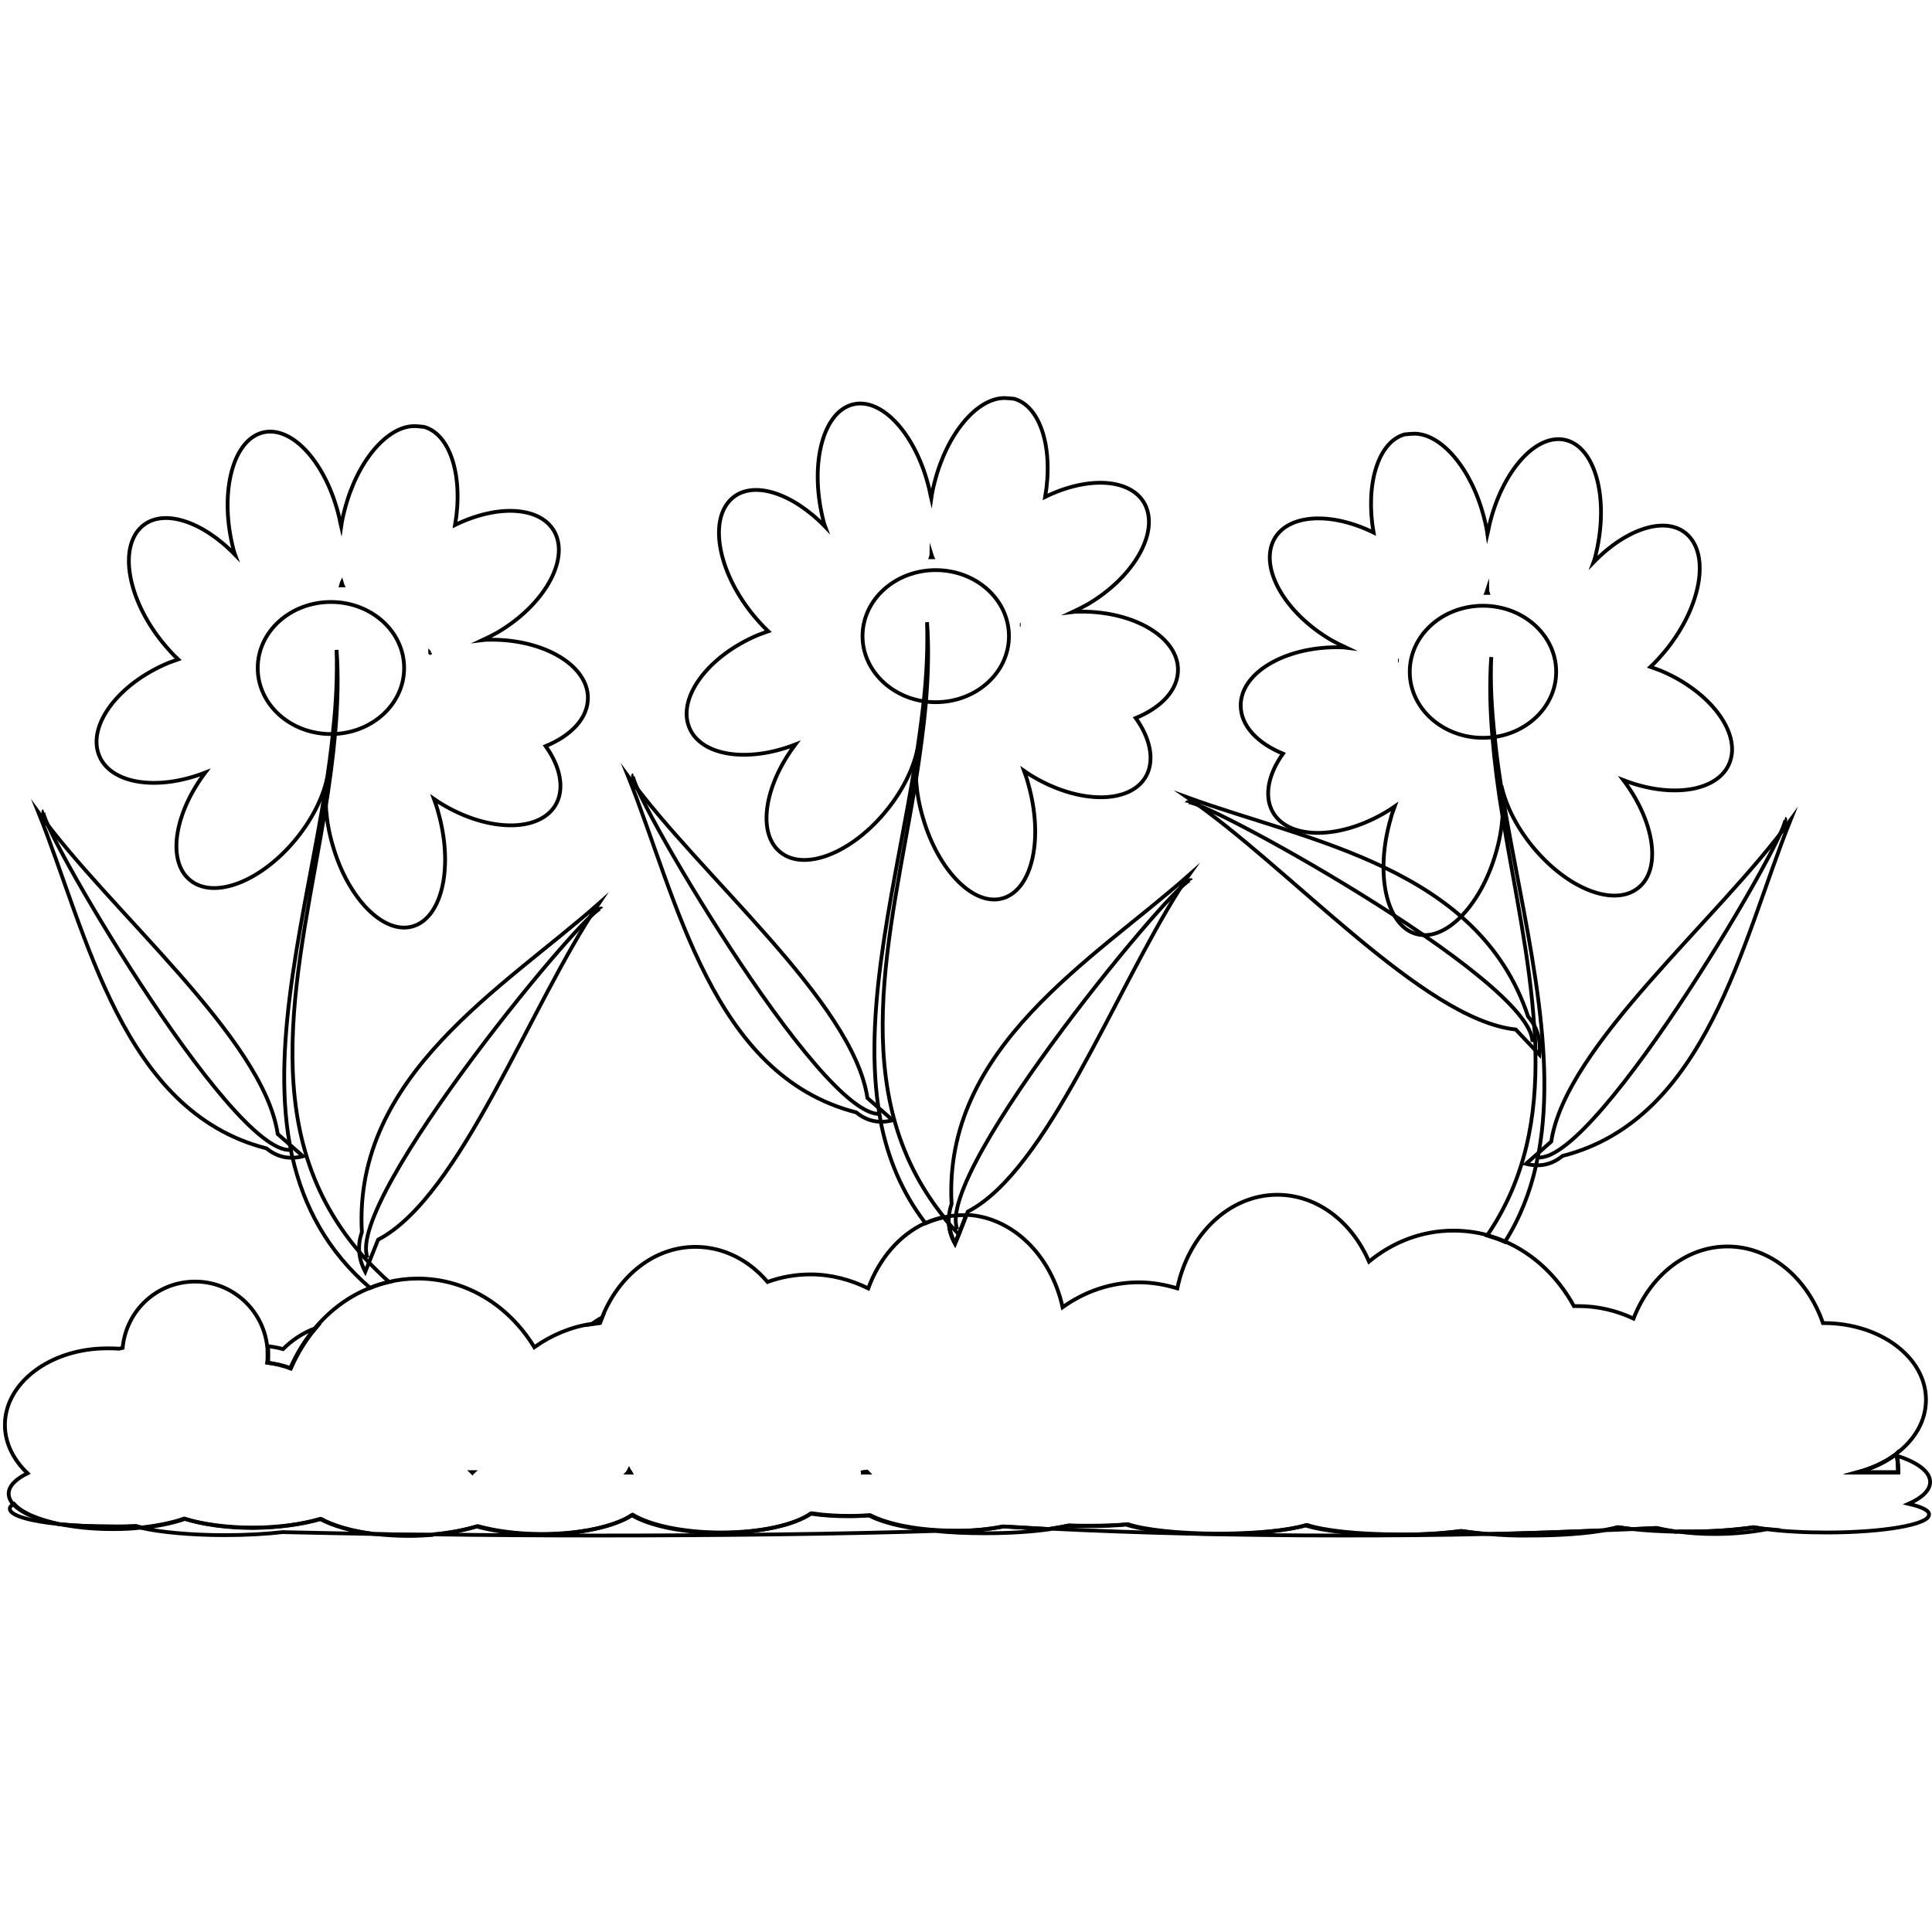 <?xml version="1.0" encoding="utf-8"?>
<!-- Generator: Adobe Illustrator 22.1.0, SVG Export Plug-In . SVG Version: 6.00 Build 0)  -->
<svg version="1.1" id="Layer_1" xmlns="http://www.w3.org/2000/svg" xmlns:xlink="http://www.w3.org/1999/xlink" x="0px" y="0px"
	 viewBox="0 0 512 512" style="enable-background:new 0 0 512 512;" xml:space="preserve">
<g transform="translate(0 -308.27)">
	<path style="fill:none;stroke:#000000;stroke-miterlimit:10;" d="M103.1,648c-1.7,0.4-3.4,0.9-5,1.6C86.7,639.8,80.5,628,77.5,615
		c-0.2-0.7-0.3-1.3-0.4-2c-0.1-0.5-0.2-1-0.3-1.4c-5.1-28.2,4.2-61.8,9.4-93.9c0.8-5,1.5-10,2-14.9c0-0.4,0.1-0.8,0.1-1.2
		c0.8-7.2,1.1-14.3,0.9-21.1c0.5,6.9,0.3,14-0.3,21.2c0,0.4-0.1,0.7-0.1,1.1c-0.6,6.6-1.5,13.3-2.6,20c-6.8,41.4-19.3,84.1,9,117.2
		c0.8,1,1.7,1.9,2.6,2.9C99.5,644.6,101.2,646.3,103.1,648z"/>
	<path style="fill:none;stroke:#000000;stroke-miterlimit:10;" d="M109.8,421.2c-7.2,0-15.2,9.3-18.5,22.3c-0.4,1.5-0.7,3-0.9,4.4
		c-0.2-0.8-0.3-1.7-0.5-2.5c-3.4-14.4-12.5-24.5-20.3-22.5c-7.8,2-11.4,15.4-8,29.9c0.2,0.8,0.4,1.7,0.7,2.5
		c-8.7-9-19.2-12.4-24.7-7.5c-6.2,5.5-3.8,19.1,5.3,30.5c1.4,1.7,2.8,3.3,4.3,4.7c-0.9,0.3-1.8,0.7-2.7,1
		c-13.1,5.5-21.3,16.4-18.3,24.3c2.9,7.7,15.4,9.7,28.2,4.7c-8,10.6-10.1,22.8-4.5,28.1c6,5.7,18.4,1.4,27.9-9.7
		c4.7-5.5,7.7-11.5,8.9-16.9c0,0,0,0,0,0c-0.8,5.2-0.4,11.5,1.5,17.9c4.1,14.2,13.7,23.8,21.4,21.3c7.7-2.5,10.6-16,6.5-30.3
		c-0.3-1.2-0.7-2.3-1.1-3.4c1,0.7,2.1,1.4,3.2,2c12.4,7,25.5,6.6,29.3-0.9c2.1-4.2,0.9-9.8-2.9-15.1c6.8-2.8,11.2-7.4,11.2-12.8
		c0-8.5-11.4-15.4-25.5-15.4c-0.8,0-1.6,0-2.4,0.1c1.3-0.6,2.6-1.3,3.9-2c12.3-7.2,19.1-19.1,15.2-26.6c-3.6-6.8-15-7.5-26.4-1.9
		c2.2-12.8-1.2-24-8.2-26C111.3,421.3,110.6,421.2,109.8,421.2L109.8,421.2z M90.6,462.6c0.1,0.3,0.1,0.6,0.2,0.8
		c-0.1,0-0.2,0-0.4,0C90.5,463.1,90.5,462.8,90.6,462.6L90.6,462.6z M114,481.3c0.1,0,0.1,0,0.2,0
		C114.1,481.3,114.1,481.4,114,481.3C114,481.4,114,481.3,114,481.3L114,481.3z"/>
	<path style="fill:none;stroke:#000000;stroke-miterlimit:10;" d="M10.2,523.6c12.9,32.1,22.1,79.2,60.4,89c2.6,2.1,5.7,3.1,9.7,2.1
		l-6.7-5.9C69.8,583.3,29.1,549.8,10.2,523.6L10.2,523.6z"/>
	<path style="fill:none;stroke:#000000;stroke-miterlimit:10;" d="M77.1,613c-16,1.6-68.5-88.9-65.5-89.8"/>
	<path style="fill:none;stroke:#000000;stroke-miterlimit:10;" d="M158.7,547.7c-25.3,22.4-65.1,45.5-62.8,87.1
		c-1.1,3.2-1.1,6.7,0.9,10.5l3.4-8.5C122.1,625.4,140.5,574.5,158.7,547.7L158.7,547.7z"/>
	<path style="fill:none;stroke:#000000;stroke-miterlimit:10;" d="M97.4,641.6c-6.2-15.6,60.3-95.3,62-92.5"/>
	<path style="fill:none;stroke:#000000;stroke-miterlimit:10;" d="M68.3,485.3c0,9.7,8.7,17.5,19.4,17.5c10.7,0,19.4-7.8,19.4-17.5
		c0,0,0,0,0,0c0-9.7-8.7-17.5-19.4-17.5S68.3,475.6,68.3,485.3C68.3,485.3,68.3,485.3,68.3,485.3z"/>
	<g transform="translate(-2.02 -24.244)">
		<path style="fill:none;stroke:#000000;stroke-miterlimit:10;" d="M168.5,538.3c12.9,32.1,22.1,79.2,60.4,89
			c2.6,2.1,5.7,3.1,9.7,2.1l-6.7-5.9C228.1,598,187.4,564.5,168.5,538.3L168.5,538.3z"/>
		<path style="fill:none;stroke:#000000;stroke-miterlimit:10;" d="M235.4,627.7c-16,1.6-68.5-88.9-65.5-89.8"/>
		<path style="fill:none;stroke:#000000;stroke-miterlimit:10;" d="M252.2,655.1c-1.7,0.4-3.3,0.9-4.9,1.6c-6.3-8.2-10-17.3-11.9-27
			c-0.1-0.6-0.2-1.3-0.3-1.9c-0.1-0.6-0.2-1.2-0.3-1.8c-4.1-27.7,4.8-60.4,9.8-91.5c0.9-5.4,1.6-10.8,2.2-16
			c0.8-7.2,1.1-14.3,0.9-21.1c0.5,6.9,0.3,14-0.3,21.2c-0.6,6.9-1.6,14-2.7,21.1C238,580.3,225.7,622.2,252.2,655.1z"/>
		<path style="fill:none;stroke:#000000;stroke-miterlimit:10;" d="M256.1,659.6l-1,2.4c-1-1.8-1.5-3.6-1.6-5.2
			C254.4,657.8,255.2,658.7,256.1,659.6z"/>
		<path style="fill:none;stroke:#000000;stroke-miterlimit:10;" d="M268.2,438c-7.2,0-15.2,9.3-18.5,22.3c-0.4,1.5-0.7,3-0.9,4.4
			c-0.2-0.8-0.3-1.7-0.5-2.5c-3.4-14.4-12.5-24.5-20.3-22.5c-7.8,2-11.4,15.4-8,29.9c0.2,0.8,0.4,1.7,0.7,2.5
			c-8.7-9-19.2-12.4-24.7-7.5c-6.2,5.5-3.8,19.1,5.3,30.5c1.4,1.7,2.8,3.3,4.3,4.7c-0.9,0.3-1.8,0.7-2.7,1
			c-13.1,5.5-21.3,16.4-18.3,24.3c2.9,7.7,15.4,9.7,28.2,4.7c-8,10.6-10.1,22.8-4.5,28.1c6,5.7,18.4,1.4,27.9-9.7
			c4.7-5.5,7.7-11.5,8.9-16.9c0,0,0,0,0,0c-0.8,5.2-0.4,11.5,1.5,17.9c4.1,14.2,13.7,23.8,21.4,21.3c7.7-2.5,10.6-16,6.5-30.3
			c-0.3-1.2-0.7-2.3-1.1-3.4c1,0.7,2.1,1.4,3.2,2c12.4,7,25.5,6.6,29.3-0.9c2.1-4.2,0.9-9.8-2.9-15.1c6.8-2.8,11.2-7.4,11.2-12.8
			c0-8.5-11.4-15.4-25.5-15.4c-0.8,0-1.6,0-2.4,0.1c1.3-0.6,2.6-1.3,3.9-2c12.3-7.2,19.1-19.1,15.2-26.6c-3.6-6.8-15-7.5-26.4-1.9
			c2.2-12.8-1.2-24-8.2-26C269.7,438.1,268.9,438,268.2,438L268.2,438z M248.9,479.4c0.1,0.3,0.1,0.6,0.2,0.8c-0.1,0-0.2,0-0.4,0
			C248.8,479.9,248.9,479.6,248.9,479.4L248.9,479.4z M272.3,498.1c0.1,0,0.1,0,0.2,0C272.5,498.1,272.4,498.1,272.3,498.1
			C272.3,498.1,272.3,498.1,272.3,498.1z"/>
		<path style="fill:none;stroke:#000000;stroke-miterlimit:10;" d="M269.4,501.1c0,9.7-8.7,17.5-19.4,17.5
			c-10.7,0-19.4-7.9-19.4-17.5c0-9.7,8.7-17.5,19.4-17.5C260.7,483.6,269.4,491.4,269.4,501.1z"/>
		<path style="fill:none;stroke:#000000;stroke-miterlimit:10;" d="M317,564.5c-0.8,1.1-1.5,2.2-2.2,3.4
			c-17.5,27.5-35.3,74.8-56.3,85.7l-0.4,1l-2,5.1l-1,2.4c-1-1.8-1.5-3.6-1.6-5.2c-0.1-0.7-0.1-1.3,0-2c0.1-1.1,0.3-2.2,0.7-3.3
			C251.9,610,291.7,586.9,317,564.5z"/>
		<path style="fill:none;stroke:#000000;stroke-miterlimit:10;" d="M255.7,658.3c-6.2-15.6,60.3-95.3,62-92.5"/>
	</g>
	<g transform="matrix(.931 -.366 .366 .931 -224.19 237.47)">
		<path style="fill:none;stroke:#000000;stroke-miterlimit:10;" d="M398.1,459.5c25.3,22.4,65.1,45.5,62.8,87.1
			c1.1,3.2,1.1,6.7-0.9,10.5l-3.4-8.5C434.7,537.2,416.4,486.3,398.1,459.5L398.1,459.5z"/>
		<path style="fill:none;stroke:#000000;stroke-miterlimit:10;" d="M459.5,553.3c6.2-15.6-60.3-95.3-62-92.5"/>
	</g>
	<path style="fill:none;stroke:#000000;stroke-miterlimit:10;" d="M407.8,613.6c-0.1,0.5-0.2,1-0.3,1.4c-0.1,0.7-0.3,1.3-0.4,2
		c-1.6,7.2-4.3,14.1-8.3,20.4c-1.5-0.7-3.1-1.2-4.7-1.7c10.2-14.9,13.2-31.5,12.8-48.9c0-2.1-0.1-4.1-0.3-6.2
		c-1.1-18.2-5.3-37.2-8.4-55.9c-1.2-7.1-2.1-14.1-2.7-21.1c-0.6-7.2-0.8-14.3-0.3-21.2c-0.3,6.8,0.1,13.9,0.9,21.1
		c0.5,5.3,1.3,10.7,2.2,16.1C403.6,551.7,412.9,585.3,407.8,613.6z"/>
	<path style="fill:none;stroke:#000000;stroke-miterlimit:10;" d="M374.8,423.2c7.2,0,15.2,9.3,18.5,22.3c0.4,1.5,0.7,3,0.9,4.4
		c0.2-0.8,0.3-1.7,0.5-2.5c3.4-14.4,12.5-24.5,20.3-22.5c7.8,2,11.4,15.4,8,29.9c-0.2,0.8-0.4,1.7-0.7,2.5c8.7-9,19.2-12.4,24.7-7.5
		c6.2,5.5,3.8,19.1-5.3,30.5c-1.4,1.7-2.8,3.3-4.3,4.7c0.9,0.3,1.8,0.7,2.7,1c13.1,5.5,21.3,16.4,18.3,24.3
		c-2.9,7.7-15.4,9.7-28.2,4.7c8,10.6,10.1,22.8,4.5,28.1c-6,5.7-18.4,1.4-27.9-9.7c-4.7-5.5-7.7-11.5-8.9-16.9c0,0,0,0,0,0
		c0.8,5.2,0.4,11.5-1.5,17.9c-4.1,14.2-13.7,23.8-21.4,21.3c-7.7-2.5-10.6-16-6.5-30.3c0.3-1.2,0.7-2.3,1.1-3.4
		c-1,0.7-2.1,1.4-3.2,2c-12.4,7-25.5,6.6-29.3-0.9c-2.1-4.2-0.9-9.8,2.9-15.1c-6.8-2.8-11.2-7.4-11.2-12.8
		c0-8.5,11.4-15.4,25.5-15.4c0.8,0,1.6,0,2.4,0.1c-1.3-0.6-2.6-1.3-3.9-2c-12.3-7.2-19.1-19.1-15.2-26.6c3.6-6.8,15-7.5,26.4-1.9
		c-2.2-12.8,1.2-24,8.2-26C373.3,423.3,374.1,423.2,374.8,423.2L374.8,423.2z M394.1,464.6c-0.1,0.3-0.1,0.6-0.2,0.8
		c0.1,0,0.2,0,0.4,0C394.2,465.1,394.1,464.8,394.1,464.6L394.1,464.6z M370.7,483.3c-0.1,0-0.1,0-0.2,0
		C370.5,483.3,370.6,483.3,370.7,483.3C370.7,483.3,370.7,483.3,370.7,483.3z"/>
	<path style="fill:none;stroke:#000000;stroke-miterlimit:10;" d="M373.6,486.3c0,9.7,8.7,17.5,19.4,17.5c10.7,0,19.4-7.8,19.4-17.5
		c0,0,0,0,0,0c0-9.7-8.7-17.5-19.4-17.5C382.3,468.8,373.6,476.6,373.6,486.3C373.6,486.3,373.6,486.3,373.6,486.3z"/>
	<path style="fill:none;stroke:#000000;stroke-miterlimit:10;" d="M474.5,525.6c-12.9,32.1-22.1,79.2-60.4,89
		c-2.6,2.1-5.7,3.1-9.7,2.1l6.7-5.9C414.9,585.3,455.6,551.8,474.5,525.6L474.5,525.6z"/>
	<path style="fill:none;stroke:#000000;stroke-miterlimit:10;" d="M407.5,615c16,1.6,68.5-88.9,65.5-89.8"/>
	<path style="fill:none;stroke:#000000;stroke-miterlimit:10;" d="M505.8,706.8c3.6-1.6,5.7-3.6,5.7-5.8c0-2.7-3.3-5.2-8.7-6.9
		c0.2,1.4,0.3,2.9,0.3,4.3h-10.8c3.7-1,7-2.5,9.8-4.5c0.2-0.1,0.4-0.3,0.6-0.5c4.8-3.7,7.7-8.6,7.7-14.2c0-11.2-12.1-20.3-27.1-20.3
		h-0.2c-4.1-11.9-13.9-20.3-25.3-20.3c-11,0-20.5,7.8-24.9,19.1c-4.5-2.1-9.4-3.3-14.6-3.3c-0.4,0-0.8,0-1.2,0
		c-4.2-7.7-10.6-13.8-18.2-17.1c-1.5-0.7-3.1-1.2-4.7-1.7c-2.9-0.8-5.9-1.2-9.1-1.2c-8.4,0-16.1,3.1-22.3,8.2
		c-4.5-10.5-13.7-17.7-24.3-17.7h0c-12.8,0-23.6,10.6-26.5,24.8c-3.3-1-6.7-1.6-10.2-1.6c-7.4,0-14.3,2.4-20.2,6.6
		c-3-13.7-13.2-23.9-25.5-24.5l-2,5.1l-1,2.4c-1-1.8-1.5-3.6-1.6-5.2c-0.5-0.6-0.9-1.1-1.4-1.7c-1.7,0.4-3.3,0.9-4.9,1.6
		c-6.8,3.1-12.2,9.4-15.1,17.3c-4.7-2.3-9.9-3.7-15.3-3.7c-4,0-7.8,0.7-11.4,2c-4.9-5.8-11.7-9.3-19.1-9.3
		c-10.9,0-20.3,7.6-24.7,18.6c-0.2,0.5-0.4,1-0.6,1.5c-0.7,0.1-1.5,0.2-2.2,0.3c-5.5,0.8-10.7,3-15.2,6.2c-6.7-11-18-18.2-30.9-18.2
		c-2.6,0-5.2,0.3-7.7,0.9c-1.7,0.4-3.4,0.9-5,1.6c-5.6,2.2-10.5,5.9-14.5,10.6c-2.7,3.2-4.9,6.8-6.6,10.7c-2-0.8-4-1.2-6.1-1.5
		c0.1-0.7,0.1-1.5,0.1-2.2c0-0.7,0-1.5-0.1-2.2c-1.1-9.6-9.2-17.1-19.1-17.1c-10.1,0-18.3,7.7-19.2,17.6c-0.3,0.1-0.7,0.1-1,0.2
		c-1-0.1-2-0.1-3.1-0.1c-15,0-27.1,9.1-27.1,20.3c0,4.8,2.3,9.3,6,12.8c-3.1,1.5-5,3.4-5,5.4c0,0.9,0.4,1.9,1.1,2.7
		c2,2.3,6.4,4.2,12.2,5.4c4,0.4,8.7,0.6,13.8,0.6c2.2,0,4.4,0,6.5-0.1c0.4,0.1,0.9,0.3,1.4,0.4c4.4-0.5,8.4-1.3,11.5-2.4
		c4.8,1.5,11.2,2.4,18.2,2.4c6.8,0,13-0.9,17.8-2.3c3.3,1.8,8.3,3.3,14.3,4c5,0.1,10,0.2,15.3,0.2h0c4.5-0.4,8.6-1.2,11.9-2.2
		c4.7,1.3,10.6,2.1,17,2.1c10.5,0,19.6-2.1,24.1-5.1c4.7,2.8,13.4,4.7,23.4,4.7c10.5,0,19.5-2,24-5.1c3.2,0.5,6.6,0.7,10.2,0.7
		c1.8,0,3.6-0.1,5.3-0.2c4.9,2.5,13.1,4.1,22.4,4.1c4.7,0,9.1-0.4,13-1.2c4,0.2,8.1,0.5,12.3,0.7c1.9-0.3,3.5-0.6,4.9-0.9
		c1.7,0.1,3.5,0.1,5.3,0.1c3.6,0,7.1-0.1,10.2-0.4c4.5,1.5,13.6,2.5,24.1,2.5c10,0,18.7-0.9,23.4-2.3c4.5,1.5,13.6,2.5,24.1,2.5
		c6.4,0,12.3-0.4,17-1c2.1,0.3,4.5,0.6,7.1,0.8c10.8-0.2,21.1-0.6,30.8-1c0,0,0,0,0,0c1.4-0.3,2.6-0.5,3.7-0.8
		c1.2,0.2,2.4,0.3,3.7,0.5c2.2-0.1,4.3-0.2,6.4-0.3c1.7,0.4,3.5,0.7,5.4,1c0.7,0,1.5,0,2.3,0c7,0,13.4-0.5,18.2-1.2
		c1.1,0.2,2.3,0.4,3.5,0.5c4.5,0.6,10,0.9,16,0.9c15,0,27.1-2.1,27.1-4.7C511.4,708.6,509.3,707.6,505.8,706.8z M166.4,698.5
		c0.1-0.1,0.2-0.3,0.3-0.5c0.1,0.2,0.3,0.3,0.4,0.5H166.4z M125.2,698.5c-0.1,0-0.1,0-0.2-0.1h0.4
		C125.3,698.5,125.3,698.5,125.2,698.5z M228.2,698.5c0.5,0,1-0.1,1.5-0.2c0.1,0.1,0.1,0.1,0.2,0.2H228.2z"/>
	<path style="fill:none;stroke:#000000;stroke-miterlimit:10;" d="M166.7,698c0.1,0.2,0.3,0.3,0.4,0.5h-0.7
		C166.5,698.3,166.6,698.2,166.7,698z"/>
	<path style="fill:none;stroke:#000000;stroke-miterlimit:10;" d="M229.7,698.3c0.1,0.1,0.1,0.1,0.2,0.2h-1.7
		C228.7,698.4,229.2,698.4,229.7,698.3z"/>
	<path style="fill:none;stroke:#000000;stroke-miterlimit:10;" d="M255.1,630.3c0.3,0,0.7,0,1,0l-2,5.1l-1,2.4
		c-1-1.8-1.5-3.6-1.6-5.2c-0.5-0.6-0.9-1.1-1.4-1.7c0.5-0.1,0.9-0.2,1.4-0.3c0.6-0.1,1.2-0.2,1.8-0.2
		C254,630.3,254.5,630.3,255.1,630.3z"/>
	<path style="fill:none;stroke:#000000;stroke-miterlimit:10;" d="M503,698.5h-10.8c3.7-1,7-2.5,9.8-4.5c0.2-0.1,0.4-0.3,0.6-0.5
		c0,0.2,0.1,0.5,0.1,0.7C502.9,695.6,503,697,503,698.5z"/>
	<path style="fill:none;stroke:#000000;stroke-miterlimit:10;" d="M75,665.8c2.3-2.3,5.2-4.3,8.7-5.6c-2.7,3.2-4.9,6.8-6.6,10.7
		c-2-0.8-4-1.2-6.1-1.5c0.1-0.7,0.1-1.5,0.1-2.2c0-0.7,0-1.5-0.1-2.2C72.3,665.2,73.7,665.4,75,665.8z"/>
	<path style="fill:none;stroke:#000000;stroke-miterlimit:10;" d="M125,698.5h0.4c-0.1,0-0.1,0-0.2,0.1
		C125.1,698.5,125.1,698.5,125,698.5z"/>
	<path style="fill:none;stroke:#000000;stroke-miterlimit:10;" d="M159.6,657.4c-0.2,0.5-0.4,1-0.6,1.5c-0.7,0.1-1.5,0.2-2.2,0.3
		C157.7,658.5,158.6,657.9,159.6,657.4z"/>
	<path style="fill:none;stroke:#000000;stroke-miterlimit:10;" d="M36.2,712.7c0.4,0.1,0.9,0.3,1.4,0.4c-2.5,0.3-5.2,0.4-7.9,0.4
		c-5,0-9.7-0.5-13.8-1.3c4,0.4,8.7,0.6,13.8,0.6C31.9,712.9,34.1,712.8,36.2,712.7z"/>
	<path style="fill:none;stroke:#000000;stroke-miterlimit:10;" d="M99.4,714.8c5,0.1,10,0.2,15.3,0.2c-2.1,0.2-4.2,0.3-6.5,0.3
		C105.2,715.3,102.2,715.1,99.4,714.8z"/>
	<path style="fill:none;stroke:#000000;stroke-miterlimit:10;" d="M166.7,698c0.1,0.2,0.3,0.3,0.4,0.5h-0.7
		C166.5,698.3,166.6,698.2,166.7,698z"/>
	<path style="fill:none;stroke:#000000;stroke-miterlimit:10;" d="M229.7,698.3c0.1,0.1,0.1,0.1,0.2,0.2h-1.7
		C228.7,698.4,229.2,698.4,229.7,698.3z"/>
	<path style="fill:none;stroke:#000000;stroke-miterlimit:10;" d="M387.4,714c2.1,0.3,4.5,0.6,7.1,0.8c-12.4,0.3-25.4,0.4-38.8,0.4
		c-28.2,0-54.5-0.7-77.2-1.8c1.9-0.3,3.5-0.6,4.9-0.9c1.7,0.1,3.5,0.1,5.3,0.1c3.6,0,7.1-0.1,10.2-0.4c4.5,1.5,13.6,2.5,24.1,2.5
		c10,0,18.7-0.9,23.4-2.3c4.5,1.5,13.6,2.5,24.1,2.5C376.8,715,382.7,714.7,387.4,714z"/>
	<path style="fill:none;stroke:#000000;stroke-miterlimit:10;" d="M429,713c1.2,0.2,2.4,0.3,3.7,0.5c-2.4,0.1-4.9,0.2-7.4,0.3
		C426.7,713.6,427.9,713.3,429,713z"/>
	<path style="fill:none;stroke:#000000;stroke-miterlimit:10;" d="M464.9,713c1.1,0.2,2.3,0.4,3.5,0.5c-4.1,0.8-8.8,1.3-13.9,1.3
		c-3.5,0-6.9-0.2-10-0.7c0.7,0,1.5,0,2.3,0C453.7,714.2,460.1,713.7,464.9,713z"/>
	<path style="fill:none;stroke:#000000;stroke-miterlimit:10;" d="M503,698.5h-10.8c3.7-1,7-2.5,9.8-4.5c0.2,0.1,0.5,0.1,0.7,0.2
		C502.9,695.6,503,697,503,698.5z"/>
	<path style="fill:none;stroke:#000000;stroke-miterlimit:10;" d="M15.9,712.2c-8-0.8-13.3-2.3-13.3-4.1c0-0.5,0.4-0.9,1.1-1.3
		C5.7,709.1,10.1,711,15.9,712.2z"/>
	<path style="fill:none;stroke:#000000;stroke-miterlimit:10;" d="M85.1,710.8c3.3,1.8,8.3,3.3,14.3,4c-8.6-0.2-16.8-0.3-24.5-0.5
		c-4.4,0.5-9.7,0.8-15.4,0.8c-9,0-17-0.8-22-1.9c4.4-0.5,8.4-1.3,11.5-2.4c4.8,1.5,11.2,2.4,18.2,2.4
		C74.1,713.1,80.3,712.2,85.1,710.8z"/>
	<path style="fill:none;stroke:#000000;stroke-miterlimit:10;" d="M266.1,712.8c4,0.2,8.1,0.5,12.3,0.7c-4.7,0.7-10.8,1.1-17.5,1.1
		c-4.7,0-9.1-0.2-13-0.6c-25.2,0.8-56.1,1.2-89.5,1.2c-15.2,0-29.8-0.1-43.7-0.3c4.5-0.4,8.6-1.2,11.9-2.2c4.7,1.3,10.6,2.1,17,2.1
		c10.5,0,19.6-2.1,24.1-5.1c4.7,2.8,13.4,4.7,23.4,4.7c10.5,0,19.5-2,24-5.1c3.2,0.5,6.6,0.7,10.2,0.7c1.8,0,3.6-0.1,5.3-0.2
		c4.9,2.5,13.1,4.1,22.4,4.1C257.8,714,262.3,713.5,266.1,712.8z"/>
	<path style="fill:none;stroke:#000000;stroke-miterlimit:10;" d="M394.5,714.8c10.8-0.2,21.1-0.6,30.8-1
		c-4.9,0.9-11.8,1.4-19.5,1.4C401.8,715.3,397.9,715.1,394.5,714.8z"/>
	<path style="fill:none;stroke:#000000;stroke-miterlimit:10;" d="M444.5,714.2c-4.3-0.1-8.3-0.3-11.8-0.7c2.2-0.1,4.3-0.2,6.4-0.3
		C440.8,713.6,442.6,713.9,444.5,714.2z"/>
</g>
</svg>
